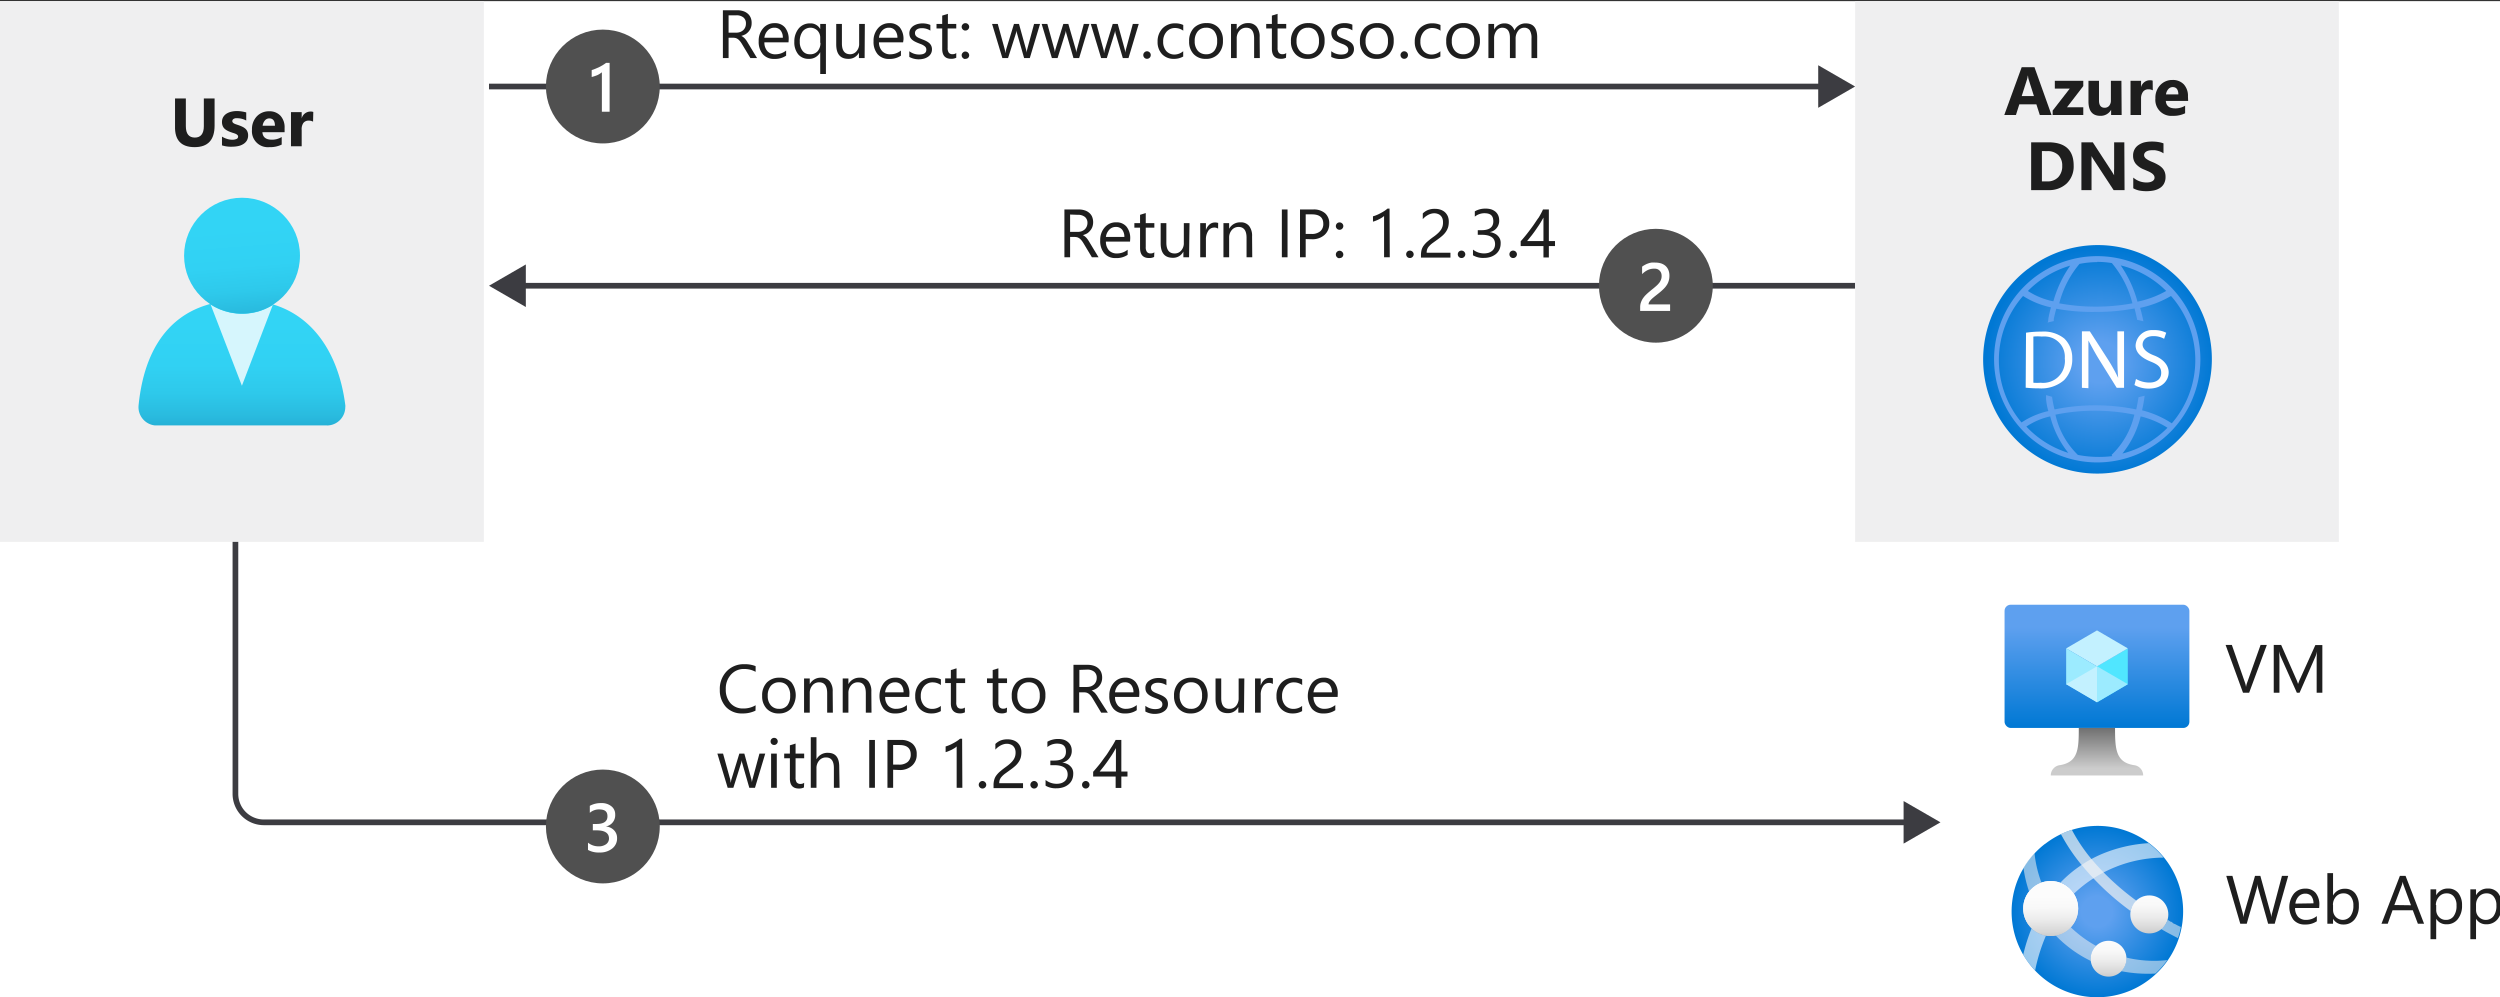 <svg xmlns="http://www.w3.org/2000/svg" xmlns:xlink="http://www.w3.org/1999/xlink" viewBox="0 0 439.21 175.2">
  <rect x="0" y="0" width="439.21" height="175.2" fill="#333333" stroke="none"/>
  <defs>
    <linearGradient id="linear-gradient" x1="42.5" y1="444.37" x2="42.5" y2="414.21" gradientTransform="matrix(1, 0, 0, -1, 0, 494.4)" gradientUnits="userSpaceOnUse">
      <stop offset="0.22" stop-color="#32d4f5"/>
      <stop offset="0.47" stop-color="#31d1f3"/>
      <stop offset="0.63" stop-color="#2ec9eb"/>
      <stop offset="0.77" stop-color="#29bade"/>
      <stop offset="0.89" stop-color="#22a5cb"/>
      <stop offset="1" stop-color="#198ab3"/>
    </linearGradient>
    <linearGradient id="linear-gradient-2" x1="41.63" y1="460.55" x2="43.83" y2="433.17" xlink:href="#linear-gradient"/>
    <radialGradient id="radial-gradient" cx="-5992.43" cy="-5680.01" r="40.07" gradientTransform="translate(3365.16 2903.65) scale(0.5)" gradientUnits="userSpaceOnUse">
      <stop offset="0.18" stop-color="#5ea0ef"/>
      <stop offset="1" stop-color="#0078d4"/>
    </radialGradient>
    <radialGradient id="radial-gradient-2" cx="16388.74" cy="-4875.45" r="100.23" gradientTransform="matrix(0.15, 0, 0, -0.15, -2089.9, -571.15)" xlink:href="#radial-gradient"/>
    <linearGradient id="linear-gradient-3" x1="360.31" y1="329.85" x2="360.26" y2="336.83" gradientTransform="matrix(1, 0, 0, -1, 0, 494.4)" gradientUnits="userSpaceOnUse">
      <stop offset="0" stop-color="#ccc"/>
      <stop offset="0.12" stop-color="#d7d7d7"/>
      <stop offset="0.42" stop-color="#ebebeb"/>
      <stop offset="0.72" stop-color="#f8f8f8"/>
      <stop offset="1" stop-color="#fcfcfc"/>
    </linearGradient>
    <linearGradient id="linear-gradient-4" x1="370.44" y1="322.83" x2="370.44" y2="329.11" xlink:href="#linear-gradient-3"/>
    <linearGradient id="linear-gradient-5" x1="377.6" y1="330.43" x2="377.6" y2="337.1" xlink:href="#linear-gradient-3"/>
    <linearGradient id="linear-gradient-8" x1="368.41" y1="366.52" x2="368.41" y2="388.16" gradientTransform="matrix(1, 0, 0, -1, 0, 494.4)" gradientUnits="userSpaceOnUse">
      <stop offset="0" stop-color="#0078d4"/>
      <stop offset="0.82" stop-color="#5ea0ef"/>
    </linearGradient>
    <linearGradient id="linear-gradient-9" x1="368.41" y1="358.16" x2="368.41" y2="366.52" gradientTransform="matrix(1, 0, 0, -1, 0, 494.4)" gradientUnits="userSpaceOnUse">
      <stop offset="0.15" stop-color="#ccc"/>
      <stop offset="1" stop-color="#707070"/>
    </linearGradient>
    <symbol id="New_Symbol_41" data-name="New Symbol 41" viewBox="0 0 21 20">
      <circle cx="10.5" cy="10" r="10" fill="#505050"/>
      <path d="M11.69,5.84v8.59H10.33V7.5A4.13,4.13,0,0,1,9.54,8a8.43,8.43,0,0,1-1,.33V7.12l.65-.24.63-.27.62-.34c.21-.13.42-.27.64-.43Z" fill="#fff"/>
    </symbol>
    <symbol id="New_Symbol_42" data-name="New Symbol 42" viewBox="0 0 21 20">
      <circle cx="10.5" cy="10" r="10" fill="#505050"/>
      <path d="M13,14.43H7.74v-.65A2.56,2.56,0,0,1,7.85,13a3.93,3.93,0,0,1,.3-.66,4.67,4.67,0,0,1,.44-.58c.17-.18.35-.35.54-.52l.59-.5c.2-.15.39-.31.58-.47s.35-.3.5-.45a5,5,0,0,0,.38-.45,2.55,2.55,0,0,0,.24-.5,1.7,1.7,0,0,0,.09-.57,1.5,1.5,0,0,0-.1-.58,1.22,1.22,0,0,0-.29-.41,1.14,1.14,0,0,0-.44-.26A1.87,1.87,0,0,0,10.13,7a2.58,2.58,0,0,0-1.05.24,3.67,3.67,0,0,0-1,.72V6.65a3.24,3.24,0,0,1,.52-.33,3,3,0,0,1,.55-.24,2.68,2.68,0,0,1,.59-.15,4.59,4.59,0,0,1,.66,0,3.66,3.66,0,0,1,1,.14,2.25,2.25,0,0,1,.79.44,2,2,0,0,1,.51.73,2.57,2.57,0,0,1,.18,1,2.92,2.92,0,0,1-.13.92,2.65,2.65,0,0,1-.36.76,3.83,3.83,0,0,1-.56.67c-.21.21-.46.43-.73.65l-.67.53c-.23.18-.43.35-.61.51a3.22,3.22,0,0,0-.44.5.89.89,0,0,0-.16.5v0H13Z" fill="#fff"/>
    </symbol>
    <symbol id="New_Symbol_43" data-name="New Symbol 43" viewBox="0 0 21 20">
      <circle cx="10.5" cy="10" r="10" fill="#505050"/>
      <path d="M7.89,14.12V12.84a2.92,2.92,0,0,0,1.85.65,2.18,2.18,0,0,0,1.34-.38,1.23,1.23,0,0,0,.5-1c0-.95-.73-1.43-2.18-1.43H8.74V9.56h.63c1.29,0,1.94-.45,1.94-1.35S10.8,7,9.79,7a2.46,2.46,0,0,0-1.58.6V6.37a4.05,4.05,0,0,1,2-.48A2.68,2.68,0,0,1,12,6.45a1.77,1.77,0,0,1,.67,1.44A2,2,0,0,1,11,10v0a2.18,2.18,0,0,1,1.43.63A1.91,1.91,0,0,1,13,12.05a2.22,2.22,0,0,1-.85,1.82,3.39,3.39,0,0,1-2.24.7A3.83,3.83,0,0,1,7.89,14.12Z" fill="#fff"/>
    </symbol>
  </defs>
  <title>nf-1-4-azure-dns</title>
  <g id="Shapes">
    <rect y="0.2" width="439.21" height="175" fill="#fff"/>
    <g>
      <rect y="0.2" width="85" height="95" fill="#fff"/>
      <rect y="0.2" width="85" height="95" fill="#3c3c41" opacity="0.08"/>
    </g>
    <g>
      <line x1="91.29" y1="50.2" x2="325.91" y2="50.2" fill="none" stroke="#3c3c41" stroke-miterlimit="10"/>
      <polygon points="92.38 53.94 85.91 50.2 92.38 46.46 92.38 53.94" fill="#3c3c41"/>
    </g>
    <g>
      <line x1="85.91" y1="15.2" x2="320.52" y2="15.2" fill="none" stroke="#3c3c41" stroke-miterlimit="10"/>
      <polygon points="319.43 18.94 325.91 15.2 319.43 11.46 319.43 18.94" fill="#3c3c41"/>
    </g>
    <use width="21" height="20" transform="translate(95.41 5.2)" xlink:href="#New_Symbol_41"/>
    <use width="21" height="20" transform="translate(280.41 40.2)" xlink:href="#New_Symbol_42"/>
    <g>
      <path d="M57.43,74.75a3.23,3.23,0,0,0,3.23-3.23h0a1.15,1.15,0,0,0,0-.37C59.37,61,53.61,52.72,42.5,52.72s-17,7-18.15,18.45a3.23,3.23,0,0,0,2.87,3.57H57.43Z" fill="url(#linear-gradient)"/>
      <path d="M42.5,55.12A10.16,10.16,0,0,1,37,53.5L42.5,67.77l5.42-14.18A10,10,0,0,1,42.5,55.12Z" fill="#fff" opacity="0.8" style="isolation: isolate"/>
      <circle cx="42.52" cy="44.92" r="10.18" fill="url(#linear-gradient-2)"/>
    </g>
    <g>
      <path d="M41.36,95.2v44.27a5,5,0,0,0,5,5H335.52" fill="none" stroke="#3c3c41" stroke-miterlimit="10"/>
      <polygon points="334.43 148.21 340.91 144.47 334.43 140.73 334.43 148.21" fill="#3c3c41"/>
    </g>
    <use width="21" height="20" transform="translate(95.41 135.2)" xlink:href="#New_Symbol_43"/>
    <g>
      <rect x="325.91" y="0.2" width="85" height="95" fill="#fff"/>
      <rect x="325.91" y="0.2" width="85" height="95" fill="#3c3c41" opacity="0.08"/>
    </g>
    <g>
      <path id="f57e105d-6d2d-4ad7-b8c3-c10684c9f9b8" d="M380.73,79a20,20,0,0,1-24.56-31.68l.21-.14A20,20,0,0,1,380.73,79" fill="url(#radial-gradient)"/>
      <path d="M368.45,45a18.12,18.12,0,1,0,18.12,18.12A18.12,18.12,0,0,0,368.45,45Zm12.14,6.1A17.33,17.33,0,0,1,375.52,53a20.76,20.76,0,0,0-2.94-6.37A17,17,0,0,1,380.59,51.14Zm-12.14-5.09a15.82,15.82,0,0,1,2.57.21h0a17.69,17.69,0,0,1,3.61,7.07,35.58,35.58,0,0,1-12.85,0,17.49,17.49,0,0,1,3.56-6.93h0A17.13,17.13,0,0,1,368.45,46.05Zm-4.71.61a20.64,20.64,0,0,0-3,6.32,12.94,12.94,0,0,1-4.47-1.82A17.29,17.29,0,0,1,363.74,46.66ZM356,74.94a12.56,12.56,0,0,1,4.19-1.79,16.79,16.79,0,0,0,3.18,6.41A17,17,0,0,1,356,74.94Zm15.1,5.19a19.55,19.55,0,0,1-6.05-.21h0a14.16,14.16,0,0,1-3.94-7.07,34.78,34.78,0,0,1,13.86,0,14.18,14.18,0,0,1-4,7.07Zm1.72-.38a16.83,16.83,0,0,0,3.26-6.6,15.83,15.83,0,0,1,4.71,2,16.85,16.85,0,0,1-8,4.55Zm3.49-7.59a26.34,26.34,0,0,0,.47-2.64l-1.08.26c-.12.73-.24,1.46-.4,2.15a35.75,35.75,0,0,0-14.35,0,19.71,19.71,0,0,1-.4-2,.37.37,0,0,1,0-.21l-1.09-.31q0,.33,0,.66a10.62,10.62,0,0,0,.4,2.15,13.94,13.94,0,0,0-4.71,2A17.06,17.06,0,0,1,355.42,52a14.82,14.82,0,0,0,4.9,2c-.16.57-.31,1.18-.42,1.79s0,.59-.19.88l1.11-.26v-.4c.14-.62.28-1.21.44-1.77a35.36,35.36,0,0,0,7.19.56,35.09,35.09,0,0,0,6.55-.61c.17.64.33,1.32.47,2l1.09.25c-.17-.84-.36-1.63-.57-2.35A18.28,18.28,0,0,0,381.41,52a17,17,0,0,1,.14,22.37,17.21,17.21,0,0,0-5.23-2.29Z" fill="#5ea0ef"/>
      <path d="M355.94,58.45a17.81,17.81,0,0,1,2.73-.19,5.74,5.74,0,0,1,4,1.22,4.69,4.69,0,0,1,1.39,3.44,5.23,5.23,0,0,1-1.44,3.87,6.12,6.12,0,0,1-4.38,1.44,23.31,23.31,0,0,1-2.36-.12Zm1.29,8.79a9.4,9.4,0,0,0,1.3,0,3.81,3.81,0,0,0,4.22-3.37,3.39,3.39,0,0,0,0-.9,3.55,3.55,0,0,0-3.2-3.84,3.83,3.83,0,0,0-.83,0,7.42,7.42,0,0,0-1.49,0Z" fill="#fff"/>
      <path d="M365.76,68.13V58.21h1.39l3.19,4.95a30.82,30.82,0,0,1,1.79,3.23h0c-.12-1.32-.14-2.52-.14-4.08v-4.1h1.17v9.92h-1.29l-3.11-5c-.69-1.11-1.35-2.36-1.86-3.3h0V68.2Z" fill="#fff"/>
      <path d="M375.26,66.58a4.76,4.76,0,0,0,2.36.63c1.32,0,2.07-.68,2.07-1.69s-.52-1.46-1.86-2-2.64-1.41-2.64-2.83a2.88,2.88,0,0,1,3-2.7l.19,0a4.6,4.6,0,0,1,2.19.47l-.37,1.06a3.79,3.79,0,0,0-1.89-.47c-1.37,0-1.89.8-1.89,1.48s.62,1.39,2,1.91S381,64,381,65.42s-1.13,2.85-3.49,2.85a5,5,0,0,1-2.52-.63Z" fill="#fff"/>
    </g>
    <g>
      <path id="ee75dd06-1aca-4f76-9d11-d05a284020ad" d="M377.65,172.05a15,15,0,1,1-18.42-23.76l.16-.1a15,15,0,0,1,18.26,23.86" fill="url(#radial-gradient-2)"/>
      <path d="M364.36,157a23,23,0,0,1,15.75-6.33,15.12,15.12,0,0,0-2.64-2.54,25.27,25.27,0,0,0-8.29,1.94,22.22,22.22,0,0,0-7.21,5A4.89,4.89,0,0,1,364.36,157Z" fill="#fff" opacity="0.6" style="isolation: isolate"/>
      <path d="M356.92,163.09a31.14,31.14,0,0,0-1.47,4.63,12.74,12.74,0,0,0,1.09,1.62,13.51,13.51,0,0,0,1,1.15,30.68,30.68,0,0,1,1.91-6.13A4.86,4.86,0,0,1,356.92,163.09Z" fill="#fff" opacity="0.6" style="isolation: isolate"/>
      <path d="M358.65,155.06a20.64,20.64,0,0,1-1.22-5.19,14,14,0,0,0-1.95,2.56,22.64,22.64,0,0,0,1,4.21A4.74,4.74,0,0,1,358.65,155.06Z" fill="#f2f2f2" opacity="0.55" style="isolation: isolate"/>
      <circle cx="360.27" cy="159.61" r="4.83" fill="url(#linear-gradient-3)"/>
      <path d="M367.31,168.43a3.12,3.12,0,0,1,.95-2.25,20.88,20.88,0,0,1-4.47-3.29,4.85,4.85,0,0,1-2.63,1.47,22,22,0,0,0,2.56,2.26,21,21,0,0,0,3.62,2.21A2.69,2.69,0,0,1,367.31,168.43Z" fill="#f2f2f2" opacity="0.55" style="isolation: isolate"/>
      <path d="M378.44,168.8a21,21,0,0,1-4.87-.57v.2a3.1,3.1,0,0,1-.91,2.19,24.54,24.54,0,0,0,6,.42,14.37,14.37,0,0,0,2.1-2.37A20.66,20.66,0,0,1,378.44,168.8Z" fill="#f2f2f2" opacity="0.55" style="isolation: isolate"/>
      <circle cx="370.44" cy="168.43" r="3.15" fill="url(#linear-gradient-4)"/>
      <path d="M374.31,160.05a3.16,3.16,0,0,1,1.08-1.77A45.25,45.25,0,0,1,367.5,151,29.81,29.81,0,0,1,364,145.8a14.5,14.5,0,0,0-1.93.74,32.06,32.06,0,0,0,3.8,5.62A46.94,46.94,0,0,0,374.31,160.05Z" fill="#f2f2f2" opacity="0.7" style="isolation: isolate"/>
      <circle cx="377.6" cy="160.65" r="3.34" fill="url(#linear-gradient-5)"/>
      <path d="M383.2,162.89l-.62-.3h0l-.53-.28h-.11l-.46-.37h-.12l-.55-.36a3,3,0,0,1-1.13,1.63,7.33,7.33,0,0,0,.67.39l.14.09.62.33h0l1.52.8h0a14.9,14.9,0,0,0,.52-2Z" fill="#f2f2f2" opacity="0.55" style="isolation: isolate"/>
      <circle cx="360.27" cy="159.61" r="4.83" fill="url(#linear-gradient-3)"/>
      <circle cx="370.44" cy="168.43" r="3.15" fill="url(#linear-gradient-4)"/>
    </g>
    <g>
      <rect x="352.17" y="106.24" width="32.47" height="21.65" rx="1.08" fill="url(#linear-gradient-8)"/>
      <polygon points="373.82 113.91 373.82 120.2 368.41 123.38 368.41 117.06 373.82 113.91" fill="#50e6ff"/>
      <polygon points="373.82 113.91 368.41 117.08 362.99 113.91 368.41 110.75 373.82 113.91" fill="#c3f1ff"/>
      <polygon points="368.41 117.08 368.41 123.38 362.99 120.2 362.99 113.91 368.41 117.08" fill="#9cebff"/>
      <polygon points="362.99 120.2 368.41 117.06 368.41 123.38 362.99 120.2" fill="#c3f1ff"/>
      <polygon points="373.82 120.2 368.41 117.06 368.41 123.38 373.82 120.2" fill="#9cebff"/>
      <path d="M374.92,134.43c-3.21-.5-3.34-2.81-3.34-6.54h-6.37c0,3.73-.11,6-3.32,6.54a1.81,1.81,0,0,0-1.6,1.81h16.23A1.8,1.8,0,0,0,374.92,134.43Z" fill="url(#linear-gradient-9)"/>
    </g>
  </g>
  <g id="Text">
    <g>
      <path d="M37.7,22.06q0,3.8-3.53,3.79t-3.42-3.7V17.3h1.9v4.87q0,2,1.59,2c1,0,1.57-.65,1.57-2V17.3H37.7Z" fill="#1e1e1e"/>
      <path d="M39,25.54V24a3.82,3.82,0,0,0,.91.41,3.08,3.08,0,0,0,.86.14,1.84,1.84,0,0,0,.78-.14.42.42,0,0,0,.28-.41.37.37,0,0,0-.13-.29,1,1,0,0,0-.33-.21,3.76,3.76,0,0,0-.44-.15l-.46-.16a4.68,4.68,0,0,1-.63-.29,2.16,2.16,0,0,1-.46-.36,1.44,1.44,0,0,1-.28-.48,1.76,1.76,0,0,1-.1-.64,1.69,1.69,0,0,1,.22-.86,1.88,1.88,0,0,1,.59-.6,2.9,2.9,0,0,1,.84-.34,4.46,4.46,0,0,1,1-.11,5.78,5.78,0,0,1,.81.07,7.1,7.1,0,0,1,.8.17v1.43a3.09,3.09,0,0,0-.75-.3,3.13,3.13,0,0,0-.79-.11,1.86,1.86,0,0,0-.34,0,1,1,0,0,0-.28.09.46.46,0,0,0-.2.16.4.4,0,0,0,0,.5.79.79,0,0,0,.27.2,2.15,2.15,0,0,0,.38.15l.41.14a6.16,6.16,0,0,1,.67.28,2.18,2.18,0,0,1,.52.36,1.39,1.39,0,0,1,.32.48,1.62,1.62,0,0,1,.12.66,1.76,1.76,0,0,1-.23.91,1.81,1.81,0,0,1-.62.61,2.66,2.66,0,0,1-.88.35,5.1,5.1,0,0,1-1,.11A5.23,5.23,0,0,1,39,25.54Z" fill="#1e1e1e"/>
      <path d="M50,23.23H46.1c.06.87.61,1.31,1.65,1.31a3.24,3.24,0,0,0,1.74-.47V25.4a4.56,4.56,0,0,1-2.16.45,2.8,2.8,0,0,1-3.06-3.06,3.23,3.23,0,0,1,.86-2.36,2.91,2.91,0,0,1,2.14-.88,2.63,2.63,0,0,1,2,.78A3,3,0,0,1,50,22.45ZM48.3,22.09q0-1.29-1-1.29a1,1,0,0,0-.77.37,1.75,1.75,0,0,0-.39.92Z" fill="#1e1e1e"/>
      <path d="M55,21.37a1.61,1.61,0,0,0-.78-.18,1.12,1.12,0,0,0-.94.44A1.93,1.93,0,0,0,53,22.84V25.7H51.12v-6H53v1.11h0a1.59,1.59,0,0,1,1.58-1.21,1.14,1.14,0,0,1,.46.07Z" fill="#1e1e1e"/>
    </g>
    <g>
      <path d="M133,10.2h-1.17l-1.41-2.35a5,5,0,0,0-.37-.56,2.24,2.24,0,0,0-.37-.38,1.49,1.49,0,0,0-.41-.22,2,2,0,0,0-.5-.06H128V10.2h-1V1.8h2.51a3.29,3.29,0,0,1,1,.14,2.23,2.23,0,0,1,.81.42,1.88,1.88,0,0,1,.54.7,2.26,2.26,0,0,1,.19,1,2.28,2.28,0,0,1-.13.8,2.07,2.07,0,0,1-.38.66A2.32,2.32,0,0,1,131,6a3.54,3.54,0,0,1-.77.31v0a1.57,1.57,0,0,1,.36.22,2,2,0,0,1,.3.28,4,4,0,0,1,.28.37c.09.14.19.3.3.49Zm-5-7.51V5.74h1.34a2.15,2.15,0,0,0,.68-.11,1.8,1.8,0,0,0,.54-.32,1.57,1.57,0,0,0,.36-.51,1.68,1.68,0,0,0,.13-.68,1.32,1.32,0,0,0-.44-1.05,1.88,1.88,0,0,0-1.26-.38Z" fill="#1e1e1e"/>
      <path d="M138.53,7.44h-4.24A2.28,2.28,0,0,0,134.83,9a1.87,1.87,0,0,0,1.42.54,3,3,0,0,0,1.86-.66v.9a3.5,3.5,0,0,1-2.09.57,2.53,2.53,0,0,1-2-.82,3.36,3.36,0,0,1-.73-2.3,3.29,3.29,0,0,1,.8-2.28,2.53,2.53,0,0,1,2-.88,2.24,2.24,0,0,1,1.82.76,3.2,3.2,0,0,1,.65,2.12Zm-1-.81a2,2,0,0,0-.4-1.3,1.36,1.36,0,0,0-1.1-.46,1.52,1.52,0,0,0-1.15.49,2.19,2.19,0,0,0-.59,1.27Z" fill="#1e1e1e"/>
      <path d="M145.1,13h-1V9.17h0a2.15,2.15,0,0,1-2.05,1.17,2.29,2.29,0,0,1-1.82-.8,3.33,3.33,0,0,1-.68-2.2A3.62,3.62,0,0,1,140.32,5a2.51,2.51,0,0,1,2-.89,1.89,1.89,0,0,1,1.78,1h0V4.2h1Zm-1-5.46V6.63a1.74,1.74,0,0,0-.48-1.25,1.76,1.76,0,0,0-2.6.13,2.85,2.85,0,0,0-.51,1.81A2.49,2.49,0,0,0,141,8.94a1.52,1.52,0,0,0,1.25.59A1.7,1.7,0,0,0,143.64,9,2.17,2.17,0,0,0,144.14,7.5Z" fill="#1e1e1e"/>
      <path d="M151.9,10.2h-1V9.25h0a2,2,0,0,1-1.85,1.09c-1.43,0-2.14-.85-2.14-2.55V4.2h1V7.63c0,1.27.49,1.9,1.46,1.9A1.45,1.45,0,0,0,150.48,9a1.92,1.92,0,0,0,.46-1.35V4.2h1Z" fill="#1e1e1e"/>
      <path d="M158.66,7.44h-4.24A2.28,2.28,0,0,0,155,9a1.88,1.88,0,0,0,1.42.54,2.94,2.94,0,0,0,1.86-.66v.9a3.47,3.47,0,0,1-2.09.57,2.53,2.53,0,0,1-2-.82,3.35,3.35,0,0,1-.72-2.3,3.28,3.28,0,0,1,.79-2.28,2.54,2.54,0,0,1,2-.88,2.26,2.26,0,0,1,1.83.76,3.25,3.25,0,0,1,.64,2.12Zm-1-.81a2,2,0,0,0-.41-1.3,1.35,1.35,0,0,0-1.09-.46,1.54,1.54,0,0,0-1.16.49,2.12,2.12,0,0,0-.58,1.27Z" fill="#1e1e1e"/>
      <path d="M159.75,10V9a2.82,2.82,0,0,0,1.73.58q1.26,0,1.26-.84a.76.76,0,0,0-.1-.41,1,1,0,0,0-.3-.29,2.19,2.19,0,0,0-.43-.24l-.54-.21a5.79,5.79,0,0,1-.7-.32,2.22,2.22,0,0,1-.5-.36,1.38,1.38,0,0,1-.31-.46,1.81,1.81,0,0,1-.1-.61,1.48,1.48,0,0,1,.19-.74,1.82,1.82,0,0,1,.52-.55,2.77,2.77,0,0,1,.74-.33,3.56,3.56,0,0,1,2.24.16v1a2.7,2.7,0,0,0-1.52-.43,1.88,1.88,0,0,0-.49.06,1.26,1.26,0,0,0-.37.17,1,1,0,0,0-.24.27.66.66,0,0,0-.08.34.82.82,0,0,0,.08.4,1.07,1.07,0,0,0,.25.28,2.11,2.11,0,0,0,.4.22l.53.22a6.21,6.21,0,0,1,.72.31,2.82,2.82,0,0,1,.54.36,1.57,1.57,0,0,1,.34.47,1.48,1.48,0,0,1,.12.63,1.5,1.5,0,0,1-.2.77,1.58,1.58,0,0,1-.52.54,2.28,2.28,0,0,1-.76.33,3.71,3.71,0,0,1-.9.1A3.37,3.37,0,0,1,159.75,10Z" fill="#1e1e1e"/>
      <path d="M168,10.14a1.82,1.82,0,0,1-.9.19c-1.05,0-1.57-.59-1.57-1.76V5h-1V4.2h1V2.74l1-.31V4.2H168V5h-1.51V8.4a1.38,1.38,0,0,0,.2.86.8.8,0,0,0,.68.26,1,1,0,0,0,.63-.2Z" fill="#1e1e1e"/>
      <path d="M169.6,5.37a.6.6,0,0,1-.45-.19.63.63,0,0,1-.2-.46.61.61,0,0,1,.2-.46.6.6,0,0,1,.45-.19.63.63,0,0,1,.47.19.61.61,0,0,1,.2.46.67.67,0,0,1-.67.65Zm0,5a.6.6,0,0,1-.45-.19.65.65,0,0,1-.2-.47.63.63,0,0,1,.2-.46.61.61,0,0,1,.45-.2.68.68,0,0,1,.67.66.65.65,0,0,1-.2.47A.63.63,0,0,1,169.6,10.33Z" fill="#1e1e1e"/>
      <path d="M182.72,4.2l-1.8,6h-1l-1.23-4.29a3,3,0,0,1-.1-.56h0a2.44,2.44,0,0,1-.12.54L177.1,10.2h-1l-1.81-6h1l1.24,4.51a3.12,3.12,0,0,1,.08.54h.05a2.38,2.38,0,0,1,.1-.55l1.38-4.5h.88l1.25,4.52a5.29,5.29,0,0,1,.08.54h0a2.61,2.61,0,0,1,.1-.54l1.22-4.52Z" fill="#1e1e1e"/>
      <path d="M191.39,4.2l-1.8,6h-1l-1.24-4.29a2.34,2.34,0,0,1-.09-.56h0a2.44,2.44,0,0,1-.12.54l-1.34,4.31h-1L183,4.2h1l1.24,4.51a2.38,2.38,0,0,1,.08.54h0a3.06,3.06,0,0,1,.1-.55l1.39-4.5h.88L189,8.72a3.36,3.36,0,0,1,.09.54h0a2.61,2.61,0,0,1,.1-.54l1.22-4.52Z" fill="#1e1e1e"/>
      <path d="M200.06,4.2l-1.8,6h-1L196,5.91a2.34,2.34,0,0,1-.09-.56h0a2.44,2.44,0,0,1-.12.54l-1.34,4.31h-1l-1.82-6h1l1.24,4.51a2.38,2.38,0,0,1,.08.54h.05a2.43,2.43,0,0,1,.11-.55l1.38-4.5h.88l1.24,4.52a3.36,3.36,0,0,1,.09.54h0a3.52,3.52,0,0,1,.1-.54l1.22-4.52Z" fill="#1e1e1e"/>
      <path d="M201.51,10.33a.62.62,0,0,1-.46-.19.64.64,0,0,1-.19-.47.62.62,0,0,1,.19-.46.63.63,0,0,1,.46-.2.65.65,0,0,1,.47.2.62.62,0,0,1,.19.46.65.65,0,0,1-.66.66Z" fill="#1e1e1e"/>
      <path d="M207.87,9.93a3.19,3.19,0,0,1-1.64.41,2.76,2.76,0,0,1-2.08-.83,3.06,3.06,0,0,1-.78-2.17A3.3,3.3,0,0,1,204.22,5a3,3,0,0,1,2.26-.9,3.24,3.24,0,0,1,1.4.29v1a2.47,2.47,0,0,0-1.43-.47,1.93,1.93,0,0,0-1.51.66,2.5,2.5,0,0,0-.59,1.73,2.41,2.41,0,0,0,.55,1.66,1.91,1.91,0,0,0,1.49.61A2.41,2.41,0,0,0,207.87,9Z" fill="#1e1e1e"/>
      <path d="M211.83,10.34a2.79,2.79,0,0,1-2.13-.84,3.1,3.1,0,0,1-.79-2.23,3.25,3.25,0,0,1,.83-2.36A3,3,0,0,1,212,4.06a2.69,2.69,0,0,1,2.09.83,3.23,3.23,0,0,1,.76,2.29,3.21,3.21,0,0,1-.82,2.3A2.85,2.85,0,0,1,211.83,10.34Zm.07-5.47a1.84,1.84,0,0,0-1.47.63,2.59,2.59,0,0,0-.54,1.74,2.46,2.46,0,0,0,.55,1.68,1.85,1.85,0,0,0,1.46.61,1.75,1.75,0,0,0,1.43-.6,2.58,2.58,0,0,0,.5-1.72,2.61,2.61,0,0,0-.5-1.73A1.73,1.73,0,0,0,211.9,4.87Z" fill="#1e1e1e"/>
      <path d="M221.33,10.2h-1V6.78c0-1.27-.46-1.91-1.39-1.91a1.54,1.54,0,0,0-1.2.54,2,2,0,0,0-.47,1.37V10.2h-1v-6h1v1h0a2.16,2.16,0,0,1,2-1.14,1.83,1.83,0,0,1,1.51.64,2.79,2.79,0,0,1,.52,1.83Z" fill="#1e1e1e"/>
      <path d="M225.93,10.14a1.82,1.82,0,0,1-.9.19c-1.05,0-1.58-.59-1.58-1.76V5h-1V4.2h1V2.74l1-.31V4.2h1.52V5h-1.52V8.4a1.37,1.37,0,0,0,.21.86.8.8,0,0,0,.68.26,1,1,0,0,0,.63-.2Z" fill="#1e1e1e"/>
      <path d="M229.72,10.34a2.79,2.79,0,0,1-2.13-.84,3.1,3.1,0,0,1-.79-2.23,3.21,3.21,0,0,1,.83-2.36,3,3,0,0,1,2.23-.85,2.69,2.69,0,0,1,2.09.83,3.28,3.28,0,0,1,.76,2.29,3.25,3.25,0,0,1-.82,2.3A2.85,2.85,0,0,1,229.72,10.34Zm.07-5.47a1.84,1.84,0,0,0-1.47.63,2.59,2.59,0,0,0-.54,1.74,2.41,2.41,0,0,0,.55,1.68,1.85,1.85,0,0,0,1.46.61,1.75,1.75,0,0,0,1.43-.6,2.63,2.63,0,0,0,.5-1.72,2.66,2.66,0,0,0-.5-1.73A1.73,1.73,0,0,0,229.79,4.87Z" fill="#1e1e1e"/>
      <path d="M233.88,10V9a2.82,2.82,0,0,0,1.73.58q1.26,0,1.26-.84a.76.76,0,0,0-.11-.41,1,1,0,0,0-.29-.29,2.19,2.19,0,0,0-.43-.24l-.54-.21a5.16,5.16,0,0,1-.7-.32,2.22,2.22,0,0,1-.5-.36A1.38,1.38,0,0,1,234,6.4a1.59,1.59,0,0,1-.1-.61,1.38,1.38,0,0,1,.19-.74,1.7,1.7,0,0,1,.52-.55,2.71,2.71,0,0,1,.73-.33,3.49,3.49,0,0,1,.86-.11,3.41,3.41,0,0,1,1.39.27v1a2.7,2.7,0,0,0-1.52-.43,1.83,1.83,0,0,0-.49.06,1.26,1.26,0,0,0-.37.17.76.76,0,0,0-.24.27.67.67,0,0,0-.09.34.82.82,0,0,0,.09.4.92.92,0,0,0,.25.28,2.11,2.11,0,0,0,.4.22l.53.22a6.85,6.85,0,0,1,.71.31,2.82,2.82,0,0,1,.54.36,1.45,1.45,0,0,1,.35.47,1.48,1.48,0,0,1,.12.63,1.5,1.5,0,0,1-.2.77,1.61,1.61,0,0,1-.53.54,2.22,2.22,0,0,1-.75.33,3.82,3.82,0,0,1-.9.1A3.37,3.37,0,0,1,233.88,10Z" fill="#1e1e1e"/>
      <path d="M241.84,10.34a2.77,2.77,0,0,1-2.12-.84,3.11,3.11,0,0,1-.8-2.23,3.25,3.25,0,0,1,.83-2.36A3,3,0,0,1,242,4.06a2.71,2.71,0,0,1,2.1.83,3.27,3.27,0,0,1,.75,2.29,3.25,3.25,0,0,1-.81,2.3A2.87,2.87,0,0,1,241.84,10.34Zm.07-5.47a1.8,1.8,0,0,0-1.46.63,2.59,2.59,0,0,0-.54,1.74,2.46,2.46,0,0,0,.54,1.68,1.85,1.85,0,0,0,1.46.61,1.75,1.75,0,0,0,1.43-.6,2.58,2.58,0,0,0,.5-1.72,2.61,2.61,0,0,0-.5-1.73A1.73,1.73,0,0,0,241.91,4.87Z" fill="#1e1e1e"/>
      <path d="M246.7,10.33a.6.6,0,0,1-.46-.19.64.64,0,0,1-.19-.47.62.62,0,0,1,.19-.46.61.61,0,0,1,.46-.2.65.65,0,0,1,.47.2.66.66,0,0,1,.19.46.68.68,0,0,1-.19.47A.64.64,0,0,1,246.7,10.33Z" fill="#1e1e1e"/>
      <path d="M253.05,9.93a3.17,3.17,0,0,1-1.64.41,2.75,2.75,0,0,1-2.07-.83,3.06,3.06,0,0,1-.79-2.17A3.35,3.35,0,0,1,249.4,5a3,3,0,0,1,2.27-.9,3.27,3.27,0,0,1,1.4.29v1a2.49,2.49,0,0,0-1.43-.47,1.92,1.92,0,0,0-1.51.66,2.5,2.5,0,0,0-.59,1.73,2.36,2.36,0,0,0,.55,1.66,1.91,1.91,0,0,0,1.49.61A2.38,2.38,0,0,0,253.05,9Z" fill="#1e1e1e"/>
      <path d="M257,10.34a2.79,2.79,0,0,1-2.13-.84,3.1,3.1,0,0,1-.79-2.23,3.24,3.24,0,0,1,.82-2.36,3,3,0,0,1,2.24-.85,2.69,2.69,0,0,1,2.09.83A3.27,3.27,0,0,1,260,7.18a3.25,3.25,0,0,1-.81,2.3A2.85,2.85,0,0,1,257,10.34Zm.07-5.47a1.84,1.84,0,0,0-1.47.63,2.59,2.59,0,0,0-.54,1.74,2.41,2.41,0,0,0,.55,1.68,1.85,1.85,0,0,0,1.46.61,1.77,1.77,0,0,0,1.43-.6,2.63,2.63,0,0,0,.5-1.72,2.66,2.66,0,0,0-.5-1.73A1.74,1.74,0,0,0,257.09,4.87Z" fill="#1e1e1e"/>
      <path d="M270.06,10.2h-1V6.76a2.58,2.58,0,0,0-.31-1.45,1.18,1.18,0,0,0-1-.44,1.3,1.3,0,0,0-1.05.56,2.16,2.16,0,0,0-.43,1.35V10.2h-1V6.64c0-1.18-.46-1.77-1.37-1.77a1.27,1.27,0,0,0-1,.53,2.2,2.2,0,0,0-.41,1.38V10.2h-1v-6h1v1h0a2,2,0,0,1,1.87-1.09,1.73,1.73,0,0,1,1.07.34,1.81,1.81,0,0,1,.63.9,2.13,2.13,0,0,1,2-1.24c1.32,0,2,.82,2,2.44Z" fill="#1e1e1e"/>
    </g>
    <g>
      <path d="M132.73,124.85a5,5,0,0,1-2.32.49,3.75,3.75,0,0,1-2.88-1.15,4.3,4.3,0,0,1-1.07-3,4.45,4.45,0,0,1,1.21-3.26,4.11,4.11,0,0,1,3.08-1.24,5,5,0,0,1,2,.34v1a4.12,4.12,0,0,0-2-.5,3,3,0,0,0-2.34,1,3.62,3.62,0,0,0-.9,2.58,3.49,3.49,0,0,0,.84,2.45,2.87,2.87,0,0,0,2.2.91,4.12,4.12,0,0,0,2.2-.57Z" fill="#1e1e1e"/>
      <path d="M136.82,125.34a2.79,2.79,0,0,1-2.13-.84,3.1,3.1,0,0,1-.79-2.23,3.24,3.24,0,0,1,.82-2.36,3,3,0,0,1,2.24-.85,2.69,2.69,0,0,1,2.09.83,3.77,3.77,0,0,1-.06,4.59A2.85,2.85,0,0,1,136.82,125.34Zm.07-5.47a1.84,1.84,0,0,0-1.47.63,2.59,2.59,0,0,0-.54,1.74,2.41,2.41,0,0,0,.55,1.68,1.85,1.85,0,0,0,1.46.61,1.77,1.77,0,0,0,1.43-.6,2.63,2.63,0,0,0,.5-1.72,2.66,2.66,0,0,0-.5-1.73A1.74,1.74,0,0,0,136.89,119.87Z" fill="#1e1e1e"/>
      <path d="M146.32,125.2h-1v-3.42c0-1.27-.47-1.91-1.4-1.91a1.52,1.52,0,0,0-1.19.54,2,2,0,0,0-.47,1.37v3.42h-1v-6h1v1h0a2.17,2.17,0,0,1,2-1.14,1.83,1.83,0,0,1,1.51.64,2.79,2.79,0,0,1,.52,1.83Z" fill="#1e1e1e"/>
      <path d="M153.11,125.2h-1v-3.42c0-1.27-.46-1.91-1.39-1.91a1.52,1.52,0,0,0-1.2.54,2,2,0,0,0-.47,1.37v3.42h-1v-6h1v1h0a2.17,2.17,0,0,1,2-1.14,1.83,1.83,0,0,1,1.51.64,2.79,2.79,0,0,1,.52,1.83Z" fill="#1e1e1e"/>
      <path d="M159.74,122.44h-4.23a2.19,2.19,0,0,0,.54,1.55,1.85,1.85,0,0,0,1.41.54,3,3,0,0,0,1.87-.66v.9a3.52,3.52,0,0,1-2.09.57,2.52,2.52,0,0,1-2-.82,3.81,3.81,0,0,1,.07-4.58,2.51,2.51,0,0,1,2-.88,2.25,2.25,0,0,1,1.82.76,3.19,3.19,0,0,1,.64,2.12Zm-1-.81a2,2,0,0,0-.4-1.3,1.37,1.37,0,0,0-1.1-.46,1.56,1.56,0,0,0-1.16.49,2.18,2.18,0,0,0-.58,1.27Z" fill="#1e1e1e"/>
      <path d="M165.29,124.93a3.19,3.19,0,0,1-1.64.41,2.76,2.76,0,0,1-2.08-.83,3.06,3.06,0,0,1-.78-2.17,3.3,3.3,0,0,1,.85-2.38,3,3,0,0,1,2.26-.9,3.24,3.24,0,0,1,1.4.29v1a2.47,2.47,0,0,0-1.43-.47,1.93,1.93,0,0,0-1.51.66,2.5,2.5,0,0,0-.59,1.73,2.41,2.41,0,0,0,.55,1.66,1.91,1.91,0,0,0,1.49.61,2.41,2.41,0,0,0,1.48-.52Z" fill="#1e1e1e"/>
      <path d="M169.52,125.14a1.76,1.76,0,0,1-.89.19c-1,0-1.58-.59-1.58-1.76V120h-1v-.82h1v-1.46l1-.31v1.77h1.51V120H168v3.38a1.37,1.37,0,0,0,.21.86.78.78,0,0,0,.68.26.94.94,0,0,0,.62-.2Z" fill="#1e1e1e"/>
      <path d="M176.88,125.14a1.82,1.82,0,0,1-.9.19c-1,0-1.58-.59-1.58-1.76V120h-1v-.82h1v-1.46l1-.31v1.77h1.52V120h-1.52v3.38a1.37,1.37,0,0,0,.21.86.8.8,0,0,0,.68.26,1,1,0,0,0,.63-.2Z" fill="#1e1e1e"/>
      <path d="M180.67,125.34a2.79,2.79,0,0,1-2.13-.84,3.1,3.1,0,0,1-.79-2.23,3.21,3.21,0,0,1,.83-2.36,3,3,0,0,1,2.23-.85,2.69,2.69,0,0,1,2.09.83,3.28,3.28,0,0,1,.76,2.29,3.21,3.21,0,0,1-.82,2.3A2.85,2.85,0,0,1,180.67,125.34Zm.07-5.47a1.84,1.84,0,0,0-1.47.63,2.59,2.59,0,0,0-.54,1.74,2.46,2.46,0,0,0,.55,1.68,1.85,1.85,0,0,0,1.46.61,1.75,1.75,0,0,0,1.43-.6,2.63,2.63,0,0,0,.5-1.72,2.66,2.66,0,0,0-.5-1.73A1.73,1.73,0,0,0,180.74,119.87Z" fill="#1e1e1e"/>
      <path d="M194.63,125.2h-1.17l-1.41-2.35a5,5,0,0,0-.37-.56,2.24,2.24,0,0,0-.37-.38,1.49,1.49,0,0,0-.41-.22,2,2,0,0,0-.5-.06h-.81v3.57h-1v-8.4h2.5a3.31,3.31,0,0,1,1,.14,2.23,2.23,0,0,1,.81.42,1.88,1.88,0,0,1,.54.7,2.41,2.41,0,0,1,.19,1,2.19,2.19,0,0,1-.51,1.46,2.32,2.32,0,0,1-.58.49,3.54,3.54,0,0,1-.77.31v0a1.57,1.57,0,0,1,.36.22,2,2,0,0,1,.3.28l.28.37c.09.14.19.3.3.49Zm-5-7.51v3h1.34a2.15,2.15,0,0,0,.68-.11,1.8,1.8,0,0,0,.54-.32,1.57,1.57,0,0,0,.36-.51,1.68,1.68,0,0,0,.13-.68,1.32,1.32,0,0,0-.44-1.05,1.88,1.88,0,0,0-1.26-.38Z" fill="#1e1e1e"/>
      <path d="M200.13,122.44h-4.24a2.28,2.28,0,0,0,.54,1.55,1.87,1.87,0,0,0,1.42.54,3,3,0,0,0,1.86-.66v.9a3.5,3.5,0,0,1-2.09.57,2.52,2.52,0,0,1-2-.82,3.36,3.36,0,0,1-.73-2.3,3.29,3.29,0,0,1,.8-2.28,2.53,2.53,0,0,1,2-.88,2.25,2.25,0,0,1,1.82.76,3.2,3.2,0,0,1,.65,2.12Zm-1-.81a2,2,0,0,0-.4-1.3,1.36,1.36,0,0,0-1.1-.46,1.52,1.52,0,0,0-1.15.49,2.19,2.19,0,0,0-.59,1.27Z" fill="#1e1e1e"/>
      <path d="M201.22,125v-1a2.81,2.81,0,0,0,1.72.58c.85,0,1.27-.28,1.27-.84a.76.76,0,0,0-.11-.41,1,1,0,0,0-.29-.29,2.19,2.19,0,0,0-.43-.24l-.54-.21a5.16,5.16,0,0,1-.7-.32,2.22,2.22,0,0,1-.5-.36,1.38,1.38,0,0,1-.31-.46,1.59,1.59,0,0,1-.1-.61,1.38,1.38,0,0,1,.19-.74,1.7,1.7,0,0,1,.52-.55,2.71,2.71,0,0,1,.73-.33,3.59,3.59,0,0,1,2.25.16v1a2.7,2.7,0,0,0-1.52-.43,1.83,1.83,0,0,0-.49.06,1.26,1.26,0,0,0-.37.17.76.76,0,0,0-.24.27.67.67,0,0,0-.09.34.82.82,0,0,0,.09.4.92.92,0,0,0,.25.28,2.36,2.36,0,0,0,.39.22l.54.22a6.85,6.85,0,0,1,.71.31,2.82,2.82,0,0,1,.54.36,1.41,1.41,0,0,1,.34.47,1.48,1.48,0,0,1,.12.63,1.49,1.49,0,0,1-.19.77,1.61,1.61,0,0,1-.53.54,2.22,2.22,0,0,1-.75.33,3.82,3.82,0,0,1-.9.1A3.34,3.34,0,0,1,201.22,125Z" fill="#1e1e1e"/>
      <path d="M209.18,125.34a2.76,2.76,0,0,1-2.12-.84,3.11,3.11,0,0,1-.8-2.23,3.25,3.25,0,0,1,.83-2.36,3,3,0,0,1,2.23-.85,2.73,2.73,0,0,1,2.1.83,3.77,3.77,0,0,1-.06,4.59A2.87,2.87,0,0,1,209.18,125.34Zm.07-5.47a1.8,1.8,0,0,0-1.46.63,2.59,2.59,0,0,0-.54,1.74,2.46,2.46,0,0,0,.54,1.68,1.85,1.85,0,0,0,1.46.61,1.75,1.75,0,0,0,1.43-.6,2.58,2.58,0,0,0,.5-1.72,2.61,2.61,0,0,0-.5-1.73A1.73,1.73,0,0,0,209.25,119.87Z" fill="#1e1e1e"/>
      <path d="M218.55,125.2h-1v-1h0a2,2,0,0,1-1.85,1.09c-1.43,0-2.15-.85-2.15-2.55V119.2h1v3.43c0,1.27.48,1.9,1.45,1.9a1.46,1.46,0,0,0,1.16-.52,2,2,0,0,0,.45-1.35V119.2h1Z" fill="#1e1e1e"/>
      <path d="M223.62,120.17a1.14,1.14,0,0,0-.72-.19,1.21,1.21,0,0,0-1,.58,2.64,2.64,0,0,0-.41,1.58v3.06h-1v-6h1v1.24h0a2.09,2.09,0,0,1,.63-1,1.39,1.39,0,0,1,.94-.35,1.44,1.44,0,0,1,.57.08Z" fill="#1e1e1e"/>
      <path d="M228.76,124.93a3.22,3.22,0,0,1-1.64.41,2.76,2.76,0,0,1-2.08-.83,3.06,3.06,0,0,1-.78-2.17,3.3,3.3,0,0,1,.85-2.38,3,3,0,0,1,2.26-.9,3.24,3.24,0,0,1,1.4.29v1a2.47,2.47,0,0,0-1.43-.47,1.92,1.92,0,0,0-1.51.66,2.5,2.5,0,0,0-.59,1.73,2.36,2.36,0,0,0,.55,1.66,1.91,1.91,0,0,0,1.49.61,2.43,2.43,0,0,0,1.48-.52Z" fill="#1e1e1e"/>
      <path d="M235,122.44h-4.24a2.28,2.28,0,0,0,.54,1.55,1.88,1.88,0,0,0,1.42.54,3,3,0,0,0,1.87-.66v.9a3.53,3.53,0,0,1-2.1.57,2.51,2.51,0,0,1-2-.82,3.83,3.83,0,0,1,.06-4.58,2.54,2.54,0,0,1,2-.88,2.26,2.26,0,0,1,1.83.76,3.19,3.19,0,0,1,.64,2.12Zm-1-.81a2,2,0,0,0-.4-1.3,1.37,1.37,0,0,0-1.1-.46,1.54,1.54,0,0,0-1.16.49,2.18,2.18,0,0,0-.58,1.27Z" fill="#1e1e1e"/>
      <path d="M134.44,132.4l-1.8,6h-1l-1.23-4.29a3,3,0,0,1-.1-.56h0a2.44,2.44,0,0,1-.12.54l-1.35,4.31h-1l-1.81-6h1l1.25,4.51a3.12,3.12,0,0,1,.08.54h.05a2.38,2.38,0,0,1,.1-.55l1.38-4.5h.88l1.24,4.52a3.36,3.36,0,0,1,.09.54h0a2.61,2.61,0,0,1,.1-.54l1.22-4.52Z" fill="#1e1e1e"/>
      <path d="M136,130.88a.6.6,0,0,1-.44-.18.59.59,0,0,1-.18-.44.61.61,0,0,1,.18-.45.6.6,0,0,1,.44-.18.61.61,0,0,1,.45.18.62.62,0,0,1,0,.89A.61.61,0,0,1,136,130.88Zm.47,7.52h-1v-6h1Z" fill="#1e1e1e"/>
      <path d="M141.24,138.34a1.82,1.82,0,0,1-.9.19c-1.05,0-1.57-.59-1.57-1.76v-3.55h-1v-.82h1v-1.46l1-.31v1.77h1.51v.82h-1.51v3.38a1.45,1.45,0,0,0,.2.86.81.81,0,0,0,.68.26,1,1,0,0,0,.63-.2Z" fill="#1e1e1e"/>
      <path d="M147.5,138.4h-1v-3.46c0-1.25-.46-1.87-1.39-1.87a1.53,1.53,0,0,0-1.19.54,2,2,0,0,0-.48,1.39v3.4h-1v-8.88h1v3.88h0a2.17,2.17,0,0,1,2-1.14c1.35,0,2,.82,2,2.44Z" fill="#1e1e1e"/>
      <path d="M153.71,138.4h-1V130h1Z" fill="#1e1e1e"/>
      <path d="M156.91,135.23v3.17h-1V130h2.31a3,3,0,0,1,2.09.66,2.34,2.34,0,0,1,.74,1.85,2.52,2.52,0,0,1-.82,2,3.14,3.14,0,0,1-2.22.77Zm0-4.34v3.44h1a2.28,2.28,0,0,0,1.55-.46,1.65,1.65,0,0,0,.54-1.32c0-1.11-.66-1.66-2-1.66Z" fill="#1e1e1e"/>
      <path d="M169.07,138.4h-1v-7.26a2,2,0,0,1-.32.26l-.48.28c-.18.09-.37.18-.57.26a3.54,3.54,0,0,1-.57.2v-1a6.12,6.12,0,0,0,.67-.24,6.3,6.3,0,0,0,.69-.34c.23-.12.45-.25.65-.38a6.62,6.62,0,0,0,.53-.4h.36Z" fill="#1e1e1e"/>
      <path d="M172.6,138.53a.6.6,0,0,1-.45-.19.65.65,0,0,1-.2-.47.63.63,0,0,1,.2-.46.61.61,0,0,1,.45-.2.68.68,0,0,1,.67.66.65.65,0,0,1-.2.47A.63.63,0,0,1,172.6,138.53Z" fill="#1e1e1e"/>
      <path d="M178.42,132.2a1.71,1.71,0,0,0-.12-.67,1.49,1.49,0,0,0-.32-.48,1.33,1.33,0,0,0-.49-.28,1.74,1.74,0,0,0-.61-.1,2,2,0,0,0-.55.08,2.66,2.66,0,0,0-.53.21,3.74,3.74,0,0,0-.49.32,3.51,3.51,0,0,0-.44.42v-1a3,3,0,0,1,.9-.6,3.17,3.17,0,0,1,1.22-.21,2.93,2.93,0,0,1,1,.15,2.18,2.18,0,0,1,.76.43,2.15,2.15,0,0,1,.51.71,2.47,2.47,0,0,1,.18,1,3.58,3.58,0,0,1-.11.9,2.63,2.63,0,0,1-.35.76,3.67,3.67,0,0,1-.58.69,8.92,8.92,0,0,1-.83.67c-.39.28-.72.52-1,.72a3.81,3.81,0,0,0-.61.56,1.63,1.63,0,0,0-.32.52,1.8,1.8,0,0,0-.09.6h4.18v.86h-5.18V138a3.38,3.38,0,0,1,.12-1,2.18,2.18,0,0,1,.38-.78,4.07,4.07,0,0,1,.71-.74c.29-.25.65-.52,1.07-.83a6.69,6.69,0,0,0,.76-.63,3.31,3.31,0,0,0,.5-.6,2.23,2.23,0,0,0,.26-.6A2.39,2.39,0,0,0,178.42,132.2Z" fill="#1e1e1e"/>
      <path d="M181.68,138.53a.6.6,0,0,1-.46-.19.65.65,0,0,1-.2-.47.63.63,0,0,1,.2-.46.63.63,0,0,1,.92,0,.63.63,0,0,1,.2.46.65.65,0,0,1-.2.47A.6.6,0,0,1,181.68,138.53Z" fill="#1e1e1e"/>
      <path d="M188.55,136a2.51,2.51,0,0,1-.21,1,2.22,2.22,0,0,1-.6.79,2.76,2.76,0,0,1-.94.52,3.78,3.78,0,0,1-1.2.18,3.44,3.44,0,0,1-1.91-.46v-1a3.12,3.12,0,0,0,1.95.67,2.79,2.79,0,0,0,.79-.11,1.88,1.88,0,0,0,.61-.33,1.39,1.39,0,0,0,.39-.51,1.6,1.6,0,0,0,.14-.67q0-1.65-2.34-1.65h-.7v-.81h.66c1.38,0,2.08-.52,2.08-1.55s-.53-1.43-1.59-1.43a2.7,2.7,0,0,0-1.67.6v-.93a3.69,3.69,0,0,1,1.91-.48,3.22,3.22,0,0,1,1,.14,2.18,2.18,0,0,1,.73.42,1.74,1.74,0,0,1,.47.63,2,2,0,0,1,.17.81,2.06,2.06,0,0,1-1.68,2.14v0a2.49,2.49,0,0,1,.79.21,1.74,1.74,0,0,1,.63.42,1.65,1.65,0,0,1,.41.6A1.92,1.92,0,0,1,188.55,136Z" fill="#1e1e1e"/>
      <path d="M190.75,138.53a.6.6,0,0,1-.46-.19.64.64,0,0,1-.19-.47.62.62,0,0,1,.19-.46.63.63,0,0,1,.92,0,.63.63,0,0,1,.2.46.65.65,0,0,1-.2.47A.6.6,0,0,1,190.75,138.53Z" fill="#1e1e1e"/>
      <path d="M197,130v5.55h1.08v.88H197v2h-1v-2h-3.95v-.84c.37-.41.74-.85,1.12-1.32s.73-1,1.07-1.44.66-1,.95-1.45A13.52,13.52,0,0,0,196,130Zm-3.81,5.55h2.86v-4.12c-.29.52-.57,1-.83,1.38s-.51.76-.75,1.09-.46.63-.67.89Z" fill="#1e1e1e"/>
    </g>
    <g>
      <path d="M193,45.2h-1.17l-1.41-2.35a5,5,0,0,0-.37-.56,2.24,2.24,0,0,0-.37-.38,1.49,1.49,0,0,0-.41-.22,2,2,0,0,0-.5-.06H188V45.2h-1V36.8h2.51a3.29,3.29,0,0,1,1,.14,2.23,2.23,0,0,1,.81.42,1.88,1.88,0,0,1,.54.7,2.58,2.58,0,0,1,.06,1.78,2.07,2.07,0,0,1-.38.66A2.32,2.32,0,0,1,191,41a3.54,3.54,0,0,1-.77.31v0a1.57,1.57,0,0,1,.36.22,2,2,0,0,1,.3.28,4,4,0,0,1,.28.37c.09.14.19.3.3.49Zm-5-7.51v3.05h1.34a2.15,2.15,0,0,0,.68-.11,1.8,1.8,0,0,0,.54-.32,1.57,1.57,0,0,0,.36-.51,1.68,1.68,0,0,0,.13-.68,1.32,1.32,0,0,0-.44-1,1.88,1.88,0,0,0-1.26-.38Z" fill="#1e1e1e"/>
      <path d="M198.53,42.44h-4.24a2.28,2.28,0,0,0,.54,1.55,1.87,1.87,0,0,0,1.42.54,3,3,0,0,0,1.86-.66v.9a3.5,3.5,0,0,1-2.09.57,2.53,2.53,0,0,1-2-.82,3.36,3.36,0,0,1-.73-2.3,3.29,3.29,0,0,1,.8-2.28,2.53,2.53,0,0,1,2-.88,2.24,2.24,0,0,1,1.82.76,3.2,3.2,0,0,1,.65,2.12Zm-1-.81a2,2,0,0,0-.4-1.3,1.36,1.36,0,0,0-1.1-.46,1.52,1.52,0,0,0-1.15.49,2.19,2.19,0,0,0-.59,1.27Z" fill="#1e1e1e"/>
      <path d="M202.76,45.14a1.76,1.76,0,0,1-.89.19c-1.05,0-1.58-.59-1.58-1.76V40h-1V39.2h1V37.74l1-.31V39.2h1.51V40h-1.51V43.4a1.37,1.37,0,0,0,.21.86.78.78,0,0,0,.68.26.94.94,0,0,0,.62-.2Z" fill="#1e1e1e"/>
      <path d="M208.9,45.2h-1v-1h0a2,2,0,0,1-1.85,1.09c-1.43,0-2.14-.85-2.14-2.55V39.2h1v3.43c0,1.27.49,1.9,1.46,1.9a1.45,1.45,0,0,0,1.15-.52,1.92,1.92,0,0,0,.46-1.35V39.2h1Z" fill="#1e1e1e"/>
      <path d="M214,40.17a1.18,1.18,0,0,0-.73-.19,1.23,1.23,0,0,0-1,.58,2.72,2.72,0,0,0-.41,1.58V45.2h-1v-6h1v1.24h0a2.17,2.17,0,0,1,.63-1,1.39,1.39,0,0,1,.94-.35,1.52,1.52,0,0,1,.58.08Z" fill="#1e1e1e"/>
      <path d="M220,45.2h-1V41.78c0-1.27-.47-1.91-1.4-1.91a1.52,1.52,0,0,0-1.19.54,2,2,0,0,0-.47,1.37V45.2h-1v-6h1v1h0a2.17,2.17,0,0,1,2-1.14,1.83,1.83,0,0,1,1.51.64,2.79,2.79,0,0,1,.52,1.83Z" fill="#1e1e1e"/>
      <path d="M226.2,45.2h-1V36.8h1Z" fill="#1e1e1e"/>
      <path d="M229.39,42V45.2h-1V36.8h2.31a3,3,0,0,1,2.09.66,2.34,2.34,0,0,1,.74,1.85,2.56,2.56,0,0,1-.82,1.95,3.15,3.15,0,0,1-2.23.77Zm0-4.34v3.44h1a2.3,2.3,0,0,0,1.55-.46,1.65,1.65,0,0,0,.54-1.32c0-1.11-.66-1.66-2-1.66Z" fill="#1e1e1e"/>
      <path d="M235.34,40.37a.6.6,0,0,1-.46-.19.62.62,0,0,1-.19-.46.65.65,0,0,1,1.11-.46.61.61,0,0,1,.2.46.63.63,0,0,1-.2.46A.6.6,0,0,1,235.34,40.37Zm0,5a.6.6,0,0,1-.46-.19.64.64,0,0,1-.19-.47.62.62,0,0,1,.19-.46.63.63,0,0,1,.92,0,.63.63,0,0,1,.2.46.65.65,0,0,1-.2.47A.6.6,0,0,1,235.34,45.33Z" fill="#1e1e1e"/>
      <path d="M244.16,45.2h-1V37.94a1.72,1.72,0,0,1-.33.26,5.1,5.1,0,0,1-.48.28,5.85,5.85,0,0,1-.56.26,3.63,3.63,0,0,1-.58.2V38a4.1,4.1,0,0,0,.67-.23,6.44,6.44,0,0,0,.7-.34c.23-.12.45-.25.65-.38a6.62,6.62,0,0,0,.53-.4h.36Z" fill="#1e1e1e"/>
      <path d="M247.69,45.33a.62.62,0,0,1-.46-.19.68.68,0,0,1-.19-.47.66.66,0,0,1,.19-.46.67.67,0,0,1,1.13.46.65.65,0,0,1-.2.47A.63.63,0,0,1,247.69,45.33Z" fill="#1e1e1e"/>
      <path d="M253.51,39a1.71,1.71,0,0,0-.12-.67,1.37,1.37,0,0,0-.33-.48,1.26,1.26,0,0,0-.49-.28,1.7,1.7,0,0,0-.61-.1,2.09,2.09,0,0,0-.55.08,2.57,2.57,0,0,0-.52.21,3.74,3.74,0,0,0-.49.32,3.51,3.51,0,0,0-.44.42v-1a2.68,2.68,0,0,1,.9-.6,3.14,3.14,0,0,1,1.22-.21,3,3,0,0,1,1,.15,2.27,2.27,0,0,1,.76.43,2.3,2.3,0,0,1,.51.71,2.47,2.47,0,0,1,.18,1,3.58,3.58,0,0,1-.11.9,2.92,2.92,0,0,1-.35.76,3.67,3.67,0,0,1-.58.69,8.92,8.92,0,0,1-.83.67c-.39.28-.72.52-1,.72a3.81,3.81,0,0,0-.61.56,1.63,1.63,0,0,0-.32.52,1.8,1.8,0,0,0-.09.6h4.18v.86h-5.18v-.41a3.82,3.82,0,0,1,.11-.95,2.38,2.38,0,0,1,.39-.78,4.07,4.07,0,0,1,.71-.74,13.13,13.13,0,0,1,1.07-.83,6.69,6.69,0,0,0,.76-.63,3.31,3.31,0,0,0,.5-.6,2.23,2.23,0,0,0,.26-.6A2.39,2.39,0,0,0,253.51,39Z" fill="#1e1e1e"/>
      <path d="M256.76,45.33a.62.62,0,0,1-.46-.19.68.68,0,0,1-.19-.47.66.66,0,0,1,.19-.46.67.67,0,0,1,1.13.46.65.65,0,0,1-.2.47A.63.63,0,0,1,256.76,45.33Z" fill="#1e1e1e"/>
      <path d="M263.64,42.82a2.51,2.51,0,0,1-.21,1,2.34,2.34,0,0,1-.6.79,3,3,0,0,1-.94.52,3.78,3.78,0,0,1-1.2.18,3.44,3.44,0,0,1-1.91-.46v-1a3.09,3.09,0,0,0,1.94.67,2.81,2.81,0,0,0,.8-.11,2,2,0,0,0,.61-.33,1.39,1.39,0,0,0,.39-.51,1.6,1.6,0,0,0,.14-.67c0-1.1-.78-1.65-2.35-1.65h-.69v-.81h.66c1.38,0,2.07-.52,2.07-1.55s-.52-1.43-1.58-1.43a2.7,2.7,0,0,0-1.67.6v-.93a3.66,3.66,0,0,1,1.91-.48,3.22,3.22,0,0,1,1,.14,2.35,2.35,0,0,1,.73.41,1.87,1.87,0,0,1,.47.64,2,2,0,0,1,.17.81,2,2,0,0,1-1.68,2.13v0a2.49,2.49,0,0,1,.79.21,1.83,1.83,0,0,1,.63.42,1.78,1.78,0,0,1,.41.6A1.92,1.92,0,0,1,263.64,42.82Z" fill="#1e1e1e"/>
      <path d="M265.83,45.33a.62.62,0,0,1-.46-.19.68.68,0,0,1-.19-.47.66.66,0,0,1,.19-.46.67.67,0,0,1,1.13.46.65.65,0,0,1-.2.47A.63.63,0,0,1,265.83,45.33Z" fill="#1e1e1e"/>
      <path d="M272.11,36.8v5.55h1.08v.88h-1.08v2h-.95v-2h-4v-.84q.56-.62,1.11-1.32t1.08-1.44c.34-.48.66-1,1-1.45a13.34,13.34,0,0,0,.73-1.38Zm-3.82,5.55h2.87V38.23c-.29.52-.57,1-.83,1.38s-.51.76-.75,1.09-.46.63-.68.89Z" fill="#1e1e1e"/>
    </g>
    <g>
      <path d="M402,153.88l-2.37,8.4h-1.16l-1.73-6.14a3.78,3.78,0,0,1-.13-.86h0a4.09,4.09,0,0,1-.15.85l-1.74,6.15h-1.14l-2.46-8.4h1.08l1.79,6.44a4.57,4.57,0,0,1,.14.85h0a5.24,5.24,0,0,1,.18-.85l1.86-6.44h.94l1.78,6.49a3.9,3.9,0,0,1,.14.78h0a4.13,4.13,0,0,1,.16-.8l1.71-6.47Z" fill="#1e1e1e"/>
      <path d="M407.44,159.52h-4.23a2.25,2.25,0,0,0,.53,1.55,1.88,1.88,0,0,0,1.42.54,2.94,2.94,0,0,0,1.87-.67v.91a3.53,3.53,0,0,1-2.1.57,2.51,2.51,0,0,1-2-.82A3.83,3.83,0,0,1,403,157a2.54,2.54,0,0,1,2-.88,2.26,2.26,0,0,1,1.83.76,3.18,3.18,0,0,1,.64,2.12Zm-1-.82a2,2,0,0,0-.4-1.29A1.37,1.37,0,0,0,405,157a1.57,1.57,0,0,0-1.16.48,2.24,2.24,0,0,0-.58,1.27Z" fill="#1e1e1e"/>
      <path d="M409.88,161.41h0v.87h-1V153.4h1v3.93h0a2.27,2.27,0,0,1,2.07-1.19,2.21,2.21,0,0,1,1.81.8,3.31,3.31,0,0,1,.65,2.16,3.69,3.69,0,0,1-.73,2.41,2.42,2.42,0,0,1-2,.91A2,2,0,0,1,409.88,161.41Zm0-2.42v.84a1.77,1.77,0,0,0,.48,1.26,1.72,1.72,0,0,0,2.59-.15,3,3,0,0,0,.5-1.85,2.39,2.39,0,0,0-.46-1.57,1.54,1.54,0,0,0-1.26-.57,1.68,1.68,0,0,0-1.34.58A2.15,2.15,0,0,0,409.86,159Z" fill="#1e1e1e"/>
      <path d="M425.87,162.28h-1.09l-.89-2.36h-3.56l-.84,2.36h-1.1l3.23-8.4h1Zm-2.3-3.24-1.32-3.58a3.65,3.65,0,0,1-.13-.56h0a3.49,3.49,0,0,1-.14.56L420.65,159Z" fill="#1e1e1e"/>
      <path d="M428,161.41h0V165h-1v-8.76h1v1.05h0a2.29,2.29,0,0,1,2.08-1.19,2.23,2.23,0,0,1,1.81.8,3.37,3.37,0,0,1,.65,2.16,3.69,3.69,0,0,1-.74,2.41,2.4,2.4,0,0,1-2,.91A2,2,0,0,1,428,161.41Zm0-2.42v.84a1.77,1.77,0,0,0,.48,1.26,1.59,1.59,0,0,0,1.23.52,1.6,1.6,0,0,0,1.37-.67,3,3,0,0,0,.49-1.85,2.39,2.39,0,0,0-.46-1.57,1.54,1.54,0,0,0-1.26-.57,1.69,1.69,0,0,0-1.34.58A2.15,2.15,0,0,0,427.94,159Z" fill="#1e1e1e"/>
      <path d="M435,161.41h0V165h-1v-8.76h1v1.05h0a2.27,2.27,0,0,1,2.07-1.19,2.21,2.21,0,0,1,1.81.8,3.37,3.37,0,0,1,.65,2.16,3.69,3.69,0,0,1-.73,2.41,2.44,2.44,0,0,1-2,.91A2,2,0,0,1,435,161.41Zm0-2.42v.84a1.73,1.73,0,0,0,.49,1.26,1.71,1.71,0,0,0,2.59-.15,3,3,0,0,0,.5-1.85,2.39,2.39,0,0,0-.47-1.57,1.52,1.52,0,0,0-1.25-.57,1.7,1.7,0,0,0-1.35.58A2.15,2.15,0,0,0,435,159Z" fill="#1e1e1e"/>
    </g>
    <g>
      <path d="M398.25,113.3l-3.11,8.4h-1.08L391,113.3h1.1l2.32,6.66a3.62,3.62,0,0,1,.17.75h0a3.38,3.38,0,0,1,.19-.76l2.37-6.65Z" fill="#1e1e1e"/>
      <path d="M408,121.7h-1v-5.64c0-.44,0-1,.08-1.63h0a6.37,6.37,0,0,1-.25.81L404,121.7h-.48l-2.86-6.41a4.68,4.68,0,0,1-.25-.86h0c0,.34.05.88.05,1.65v5.62h-1v-8.4h1.3l2.58,5.86a7.38,7.38,0,0,1,.39,1h0c.17-.46.3-.81.41-1l2.63-5.83H408Z" fill="#1e1e1e"/>
    </g>
    <g>
      <path d="M360.42,20.2h-2.06l-.6-1.87h-3l-.59,1.87h-2.05l3.06-8.4h2.24Zm-3.09-3.32-.9-2.83a3,3,0,0,1-.14-.75h-.05a3.16,3.16,0,0,1-.15.73l-.91,2.85Z" fill="#1e1e1e"/>
      <path d="M366,20.2h-5.38v-.77l3-3.86H361V14.2H366v.92l-2.86,3.72H366Z" fill="#1e1e1e"/>
      <path d="M372.74,20.2h-1.85v-.91h0A2.1,2.1,0,0,1,369,20.35c-1.39,0-2.09-.84-2.09-2.53V14.2h1.85v3.46c0,.85.34,1.27,1,1.27a1,1,0,0,0,.79-.35,1.41,1.41,0,0,0,.3-.95V14.2h1.85Z" fill="#1e1e1e"/>
      <path d="M378.21,15.87a1.61,1.61,0,0,0-.78-.18,1.12,1.12,0,0,0-.94.44,1.93,1.93,0,0,0-.34,1.21V20.2H374.3v-6h1.85v1.11h0a1.59,1.59,0,0,1,1.58-1.21,1.14,1.14,0,0,1,.46.07Z" fill="#1e1e1e"/>
      <path d="M384.42,17.73H380.5c.06.87.61,1.31,1.65,1.31a3.24,3.24,0,0,0,1.74-.47V19.9a4.56,4.56,0,0,1-2.16.45,2.8,2.8,0,0,1-3.06-3.06,3.19,3.19,0,0,1,.87-2.36,2.87,2.87,0,0,1,2.13-.88,2.63,2.63,0,0,1,2,.78,3,3,0,0,1,.72,2.12Zm-1.72-1.14c0-.86-.35-1.29-1-1.29a1,1,0,0,0-.77.37,1.68,1.68,0,0,0-.4.92Z" fill="#1e1e1e"/>
      <path d="M356.84,33.4V25h3q4.47,0,4.47,4.09a4.16,4.16,0,0,1-1.22,3.14,4.5,4.5,0,0,1-3.25,1.17Zm1.89-6.86v5.33h.94a2.55,2.55,0,0,0,1.93-.74,2.78,2.78,0,0,0,.7-2,2.55,2.55,0,0,0-.69-1.89,2.67,2.67,0,0,0-1.95-.69Z" fill="#1e1e1e"/>
      <path d="M373.25,33.4h-1.92l-3.46-5.28c-.2-.31-.34-.54-.42-.7h0c0,.3,0,.75,0,1.36V33.4h-1.78V25h2l3.33,5.11q.22.34.42.69h0a9.72,9.72,0,0,1,0-1.15V25h1.79Z" fill="#1e1e1e"/>
      <path d="M374.78,33.08V31.2a3.68,3.68,0,0,0,1.11.65,3.61,3.61,0,0,0,1.2.21,2.93,2.93,0,0,0,.63-.06,1.82,1.82,0,0,0,.44-.18.87.87,0,0,0,.27-.27.69.69,0,0,0,.09-.34.77.77,0,0,0-.14-.44,1.52,1.52,0,0,0-.39-.36,3.74,3.74,0,0,0-.57-.31l-.72-.31a3.66,3.66,0,0,1-1.47-1,2.19,2.19,0,0,1-.48-1.43,2.21,2.21,0,0,1,.26-1.12,2.07,2.07,0,0,1,.72-.78,3.33,3.33,0,0,1,1-.45,5.72,5.72,0,0,1,1.26-.14,6.86,6.86,0,0,1,1.17.08,4.37,4.37,0,0,1,.93.24v1.75a2.9,2.9,0,0,0-.46-.26,4.4,4.4,0,0,0-.51-.18,5,5,0,0,0-.53-.11l-.49,0a2.68,2.68,0,0,0-.59.06,1.62,1.62,0,0,0-.44.17.81.81,0,0,0-.28.27.67.67,0,0,0,0,.72,1.08,1.08,0,0,0,.32.32,2.76,2.76,0,0,0,.49.29c.2.1.42.2.67.3a7.55,7.55,0,0,1,.9.45,3.15,3.15,0,0,1,.69.53,2.08,2.08,0,0,1,.44.69,2.4,2.4,0,0,1,.15.89,2.37,2.37,0,0,1-.27,1.18,2,2,0,0,1-.72.77,3.15,3.15,0,0,1-1.06.43,6.61,6.61,0,0,1-1.28.13,7,7,0,0,1-1.32-.12A3.92,3.92,0,0,1,374.78,33.08Z" fill="#1e1e1e"/>
    </g>
  </g>
</svg>
